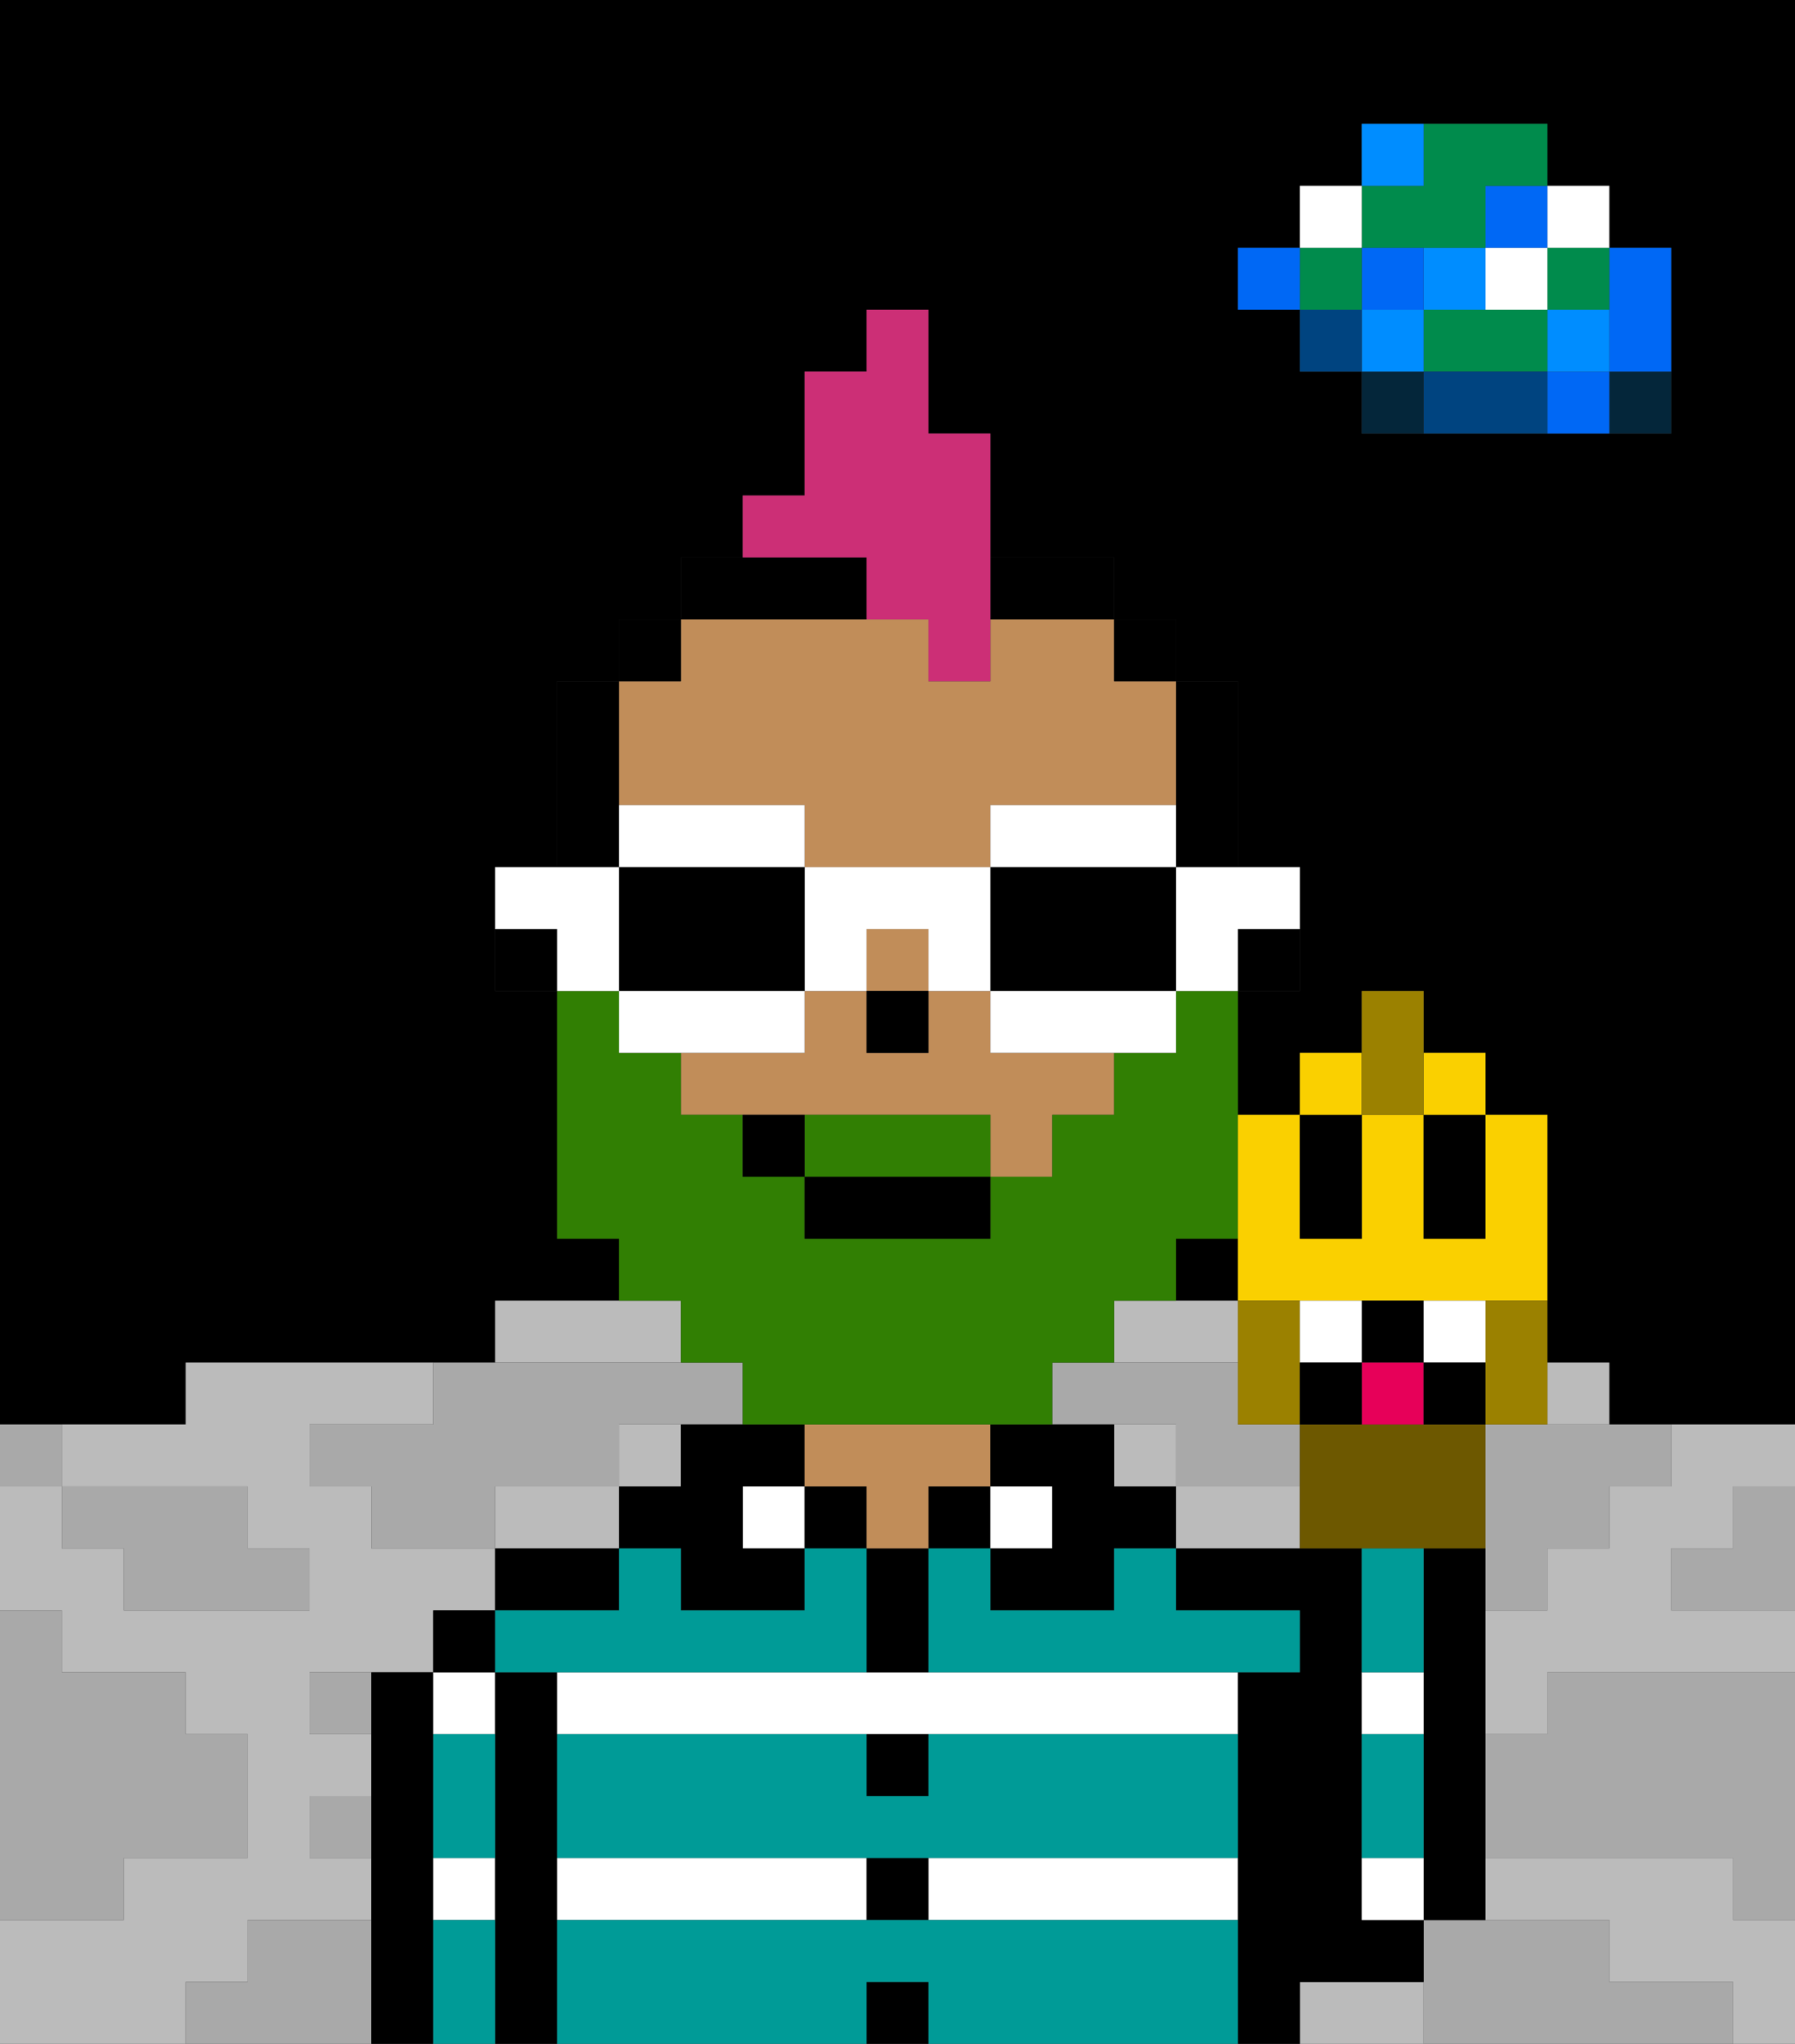 <svg xmlns="http://www.w3.org/2000/svg" viewBox="0 0 29 33"><rect x="0" y="0" width="29" height="33" fill="#333333" stroke="none"/><defs><style>polygon,rect,path{shape-rendering:crispedges;}polygon,rect,path{shape-rendering:crispedges;}.kb167-1{fill:#a9a9a9;}.kb167-2{fill:#bbbbbb;}.kb167-3{fill:#04263a;}.kb167-4{fill:#0068f5;}.kb167-5{fill:#008dff;}.kb167-6{fill:#008b4c;}.kb167-7{fill:#ffffff;}.kb167-8{fill:#004480;}.kb167-9{fill:#000000;}.kb167-10{fill:#ffffff;}.kb167-11{fill:#c18d59;}.kb167-12{fill:#009b97;}.kb167-13{fill:#317f03;}.kb167-14{fill:#cc2f76;}.kb167-15{fill:#fad000;}.kb167-16{fill:#6d5800;}.kb167-17{fill:#9b8100;}.kb167-18{fill:#ffffff;}.kb167-19{fill:#e70059;}</style></defs><polygon class="kb167-1" points="28 25 27 25 27 26 28 26 29 26 29 25 29 24 28 24 28 25"/><path class="kb167-9" d="M27,0H0V23H3V22H8V21h2V20H9V16H8V14H9V11h1V10h1V9h1V8h1V6h1V5h1V7h1V9h2v1h1v1h1v3h1v2H20v2h1V17h1V16h1v1h1v1h1v4h1v1h3V0H27Zm0,5V7H22V6H21V5H20V4h1V3h1V2h3V3h1V4h1Z"/><polygon class="kb167-9" points="20 20.666 20 20.333 20 20 19 20 19 21 20 21 20 20.666"/><polygon class="kb167-1" points="27 32 26 32 26 31 25 31 24 31 23 31 23 32 23 33 24 33 25 33 26 33 27 33 28 33 28 32 27 32"/><polygon class="kb167-1" points="27 27 26 27 25 27 25 28 24 28 24 29 24 30 25 30 26 30 27 30 28 30 28 31 29 31 29 30 29 29 29 28 29 27 28 27 27 27"/><polygon class="kb167-2" points="20 22 20 21 19 21 18 21 18 22 19 22 20 22"/><polygon class="kb167-2" points="10 22 11 22 11 21 10 21 9 21 8 21 8 22 9 22 10 22"/><polygon class="kb167-2" points="28 30 27 30 26 30 25 30 24 30 24 31 25 31 26 31 26 32 27 32 28 32 28 33 29 33 29 32 29 31 28 31 28 30"/><rect class="kb167-2" x="25" y="22" width="1" height="1"/><polygon class="kb167-2" points="22 32 21 32 21 33 22 33 23 33 23 32 22 32"/><polygon class="kb167-2" points="10 25 10 24 9 24 8 24 8 25 9 25 10 25"/><polygon class="kb167-2" points="20 24 19 24 19 25 20 25 21 25 21 24 20 24"/><rect class="kb167-2" x="18" y="23" width="1" height="1"/><rect class="kb167-2" x="10" y="23" width="1" height="1"/><polygon class="kb167-2" points="27 23 27 24 26 24 26 25 25 25 25 26 24 26 24 27 24 28 25 28 25 27 26 27 27 27 28 27 29 27 29 26 28 26 27 26 27 25 28 25 28 24 29 24 29 23 28 23 27 23"/><polygon class="kb167-2" points="4 32 4 31 5 31 6 31 6 30 5 30 5 29 6 29 6 28 5 28 5 27 6 27 7 27 7 26 8 26 8 25 7 25 6 25 6 24 5 24 5 23 6 23 7 23 7 22 6 22 5 22 4 22 3 22 3 23 2 23 1 23 1 24 2 24 3 24 4 24 4 25 5 25 5 26 4 26 3 26 2 26 2 25 1 25 1 24 0 24 0 25 0 26 1 26 1 27 2 27 3 27 3 28 4 28 4 29 4 30 3 30 2 30 2 31 1 31 0 31 0 32 0 33 1 33 2 33 3 33 3 32 4 32"/><rect class="kb167-3" x="26" y="6" width="1" height="1"/><polygon class="kb167-4" points="26 5 26 6 27 6 27 5 27 4 26 4 26 5"/><rect class="kb167-4" x="25" y="6" width="1" height="1"/><rect class="kb167-5" x="25" y="5" width="1" height="1"/><rect class="kb167-6" x="25" y="4" width="1" height="1"/><rect class="kb167-7" x="25" y="3" width="1" height="1"/><polygon class="kb167-1" points="24 23 24 24 24 25 24 26 25 26 25 25 26 25 26 24 27 24 27 23 26 23 25 23 24 23"/><polygon class="kb167-6" points="24 5 23 5 23 6 24 6 25 6 25 5 24 5"/><rect class="kb167-7" x="24" y="4" width="1" height="1"/><rect class="kb167-4" x="24" y="3" width="1" height="1"/><polygon class="kb167-8" points="24 6 23 6 23 7 24 7 25 7 25 6 24 6"/><rect class="kb167-5" x="23" y="4" width="1" height="1"/><rect class="kb167-3" x="22" y="6" width="1" height="1"/><rect class="kb167-5" x="22" y="5" width="1" height="1"/><rect class="kb167-4" x="22" y="4" width="1" height="1"/><polygon class="kb167-6" points="23 4 24 4 24 3 25 3 25 2 24 2 23 2 23 3 22 3 22 4 23 4"/><rect class="kb167-5" x="22" y="2" width="1" height="1"/><rect class="kb167-8" x="21" y="5" width="1" height="1"/><rect class="kb167-6" x="21" y="4" width="1" height="1"/><rect class="kb167-7" x="21" y="3" width="1" height="1"/><rect class="kb167-4" x="20" y="4" width="1" height="1"/><polygon class="kb167-1" points="19 23 19 24 20 24 21 24 21 23 20 23 20 22 19 22 18 22 17 22 17 23 18 23 19 23"/><rect class="kb167-1" x="5" y="27" width="1" height="1"/><polygon class="kb167-1" points="6 23 5 23 5 24 6 24 6 25 7 25 8 25 8 24 9 24 10 24 10 23 11 23 12 23 12 22 11 22 10 22 9 22 8 22 7 22 7 23 6 23"/><polygon class="kb167-1" points="6 31 5 31 4 31 4 32 3 32 3 33 4 33 5 33 6 33 6 32 6 31"/><rect class="kb167-1" x="5" y="29" width="1" height="1"/><polygon class="kb167-1" points="2 31 2 30 3 30 4 30 4 29 4 28 3 28 3 27 2 27 1 27 1 26 0 26 0 27 0 28 0 29 0 30 0 31 1 31 2 31"/><polygon class="kb167-1" points="2 25 2 26 3 26 4 26 5 26 5 25 4 25 4 24 3 24 2 24 1 24 1 25 2 25"/><rect class="kb167-1" y="23" width="1" height="1"/><polygon class="kb167-9" points="23 25 23 26 23 27 23 28 23 29 23 30 23 31 24 31 24 30 24 29 24 28 24 27 24 26 24 25 23 25"/><polygon class="kb167-9" points="7 31 7 30 7 29 7 28 7 27 6 27 6 28 6 29 6 30 6 31 6 32 6 33 7 33 7 32 7 31"/><rect class="kb167-10" x="7" y="27" width="1" height="1"/><rect class="kb167-10" x="7" y="30" width="1" height="1"/><rect class="kb167-9" x="7" y="26" width="1" height="1"/><polygon class="kb167-9" points="9 31 9 30 9 29 9 28 9 27 8 27 8 28 8 29 8 30 8 31 8 32 8 33 9 33 9 32 9 31"/><polygon class="kb167-10" points="11 30 10 30 9 30 9 31 10 31 11 31 12 31 13 31 14 31 14 30 11 30"/><polygon class="kb167-10" points="18 30 17 30 16 30 15 30 15 31 16 31 17 31 18 31 20 31 20 30 19 30 18 30"/><polygon class="kb167-10" points="18 27 16 27 15 27 14 27 11 27 10 27 9 27 9 28 10 28 13 28 14 28 15 28 16 28 17 28 18 28 19 28 20 28 20 27 19 27 18 27"/><polygon class="kb167-9" points="10 26 10 25 9 25 8 25 8 26 9 26 10 26"/><rect class="kb167-10" x="12" y="24" width="1" height="1"/><polygon class="kb167-9" points="11 25 11 26 12 26 13 26 13 25 12 25 12 24 13 24 13 23 12 23 11 23 11 24 10 24 10 25 11 25"/><rect class="kb167-9" x="13" y="24" width="1" height="1"/><rect class="kb167-9" x="14" y="32" width="1" height="1"/><rect class="kb167-9" x="14" y="30" width="1" height="1"/><rect class="kb167-9" x="14" y="28" width="1" height="1"/><polygon class="kb167-9" points="14 26 14 27 15 27 15 26 15 25 14 25 14 26"/><rect class="kb167-9" x="15" y="24" width="1" height="1"/><polygon class="kb167-11" points="14 24 14 25 15 25 15 24 16 24 16 23 15 23 14 23 13 23 13 24 14 24"/><rect class="kb167-10" x="16" y="24" width="1" height="1"/><polygon class="kb167-9" points="18 24 18 23 17 23 16 23 16 24 17 24 17 25 16 25 16 26 17 26 18 26 18 25 19 25 19 24 18 24"/><polygon class="kb167-9" points="22 32 23 32 23 31 22 31 22 30 22 29 22 28 22 27 22 26 22 25 21 25 20 25 19 25 19 26 20 26 21 26 21 27 20 27 20 28 20 29 20 30 20 31 20 32 20 33 21 33 21 32 22 32"/><rect class="kb167-10" x="22" y="30" width="1" height="1"/><rect class="kb167-10" x="22" y="27" width="1" height="1"/><polygon class="kb167-12" points="20 31 18 31 17 31 16 31 15 31 14 31 13 31 12 31 11 31 10 31 9 31 9 32 9 33 10 33 11 33 12 33 13 33 14 33 14 32 15 32 15 33 16 33 17 33 18 33 19 33 20 33 20 32 20 31"/><polygon class="kb167-12" points="18 28 17 28 16 28 15 28 15 29 14 29 14 28 13 28 10 28 9 28 9 29 9 30 10 30 11 30 14 30 15 30 16 30 17 30 18 30 19 30 20 30 20 29 20 28 19 28 18 28"/><polygon class="kb167-12" points="11 27 14 27 14 26 14 25 13 25 13 26 12 26 11 26 11 25 10 25 10 26 9 26 8 26 8 27 9 27 10 27 11 27"/><polygon class="kb167-12" points="18 26 17 26 16 26 16 25 15 25 15 26 15 27 16 27 18 27 19 27 20 27 21 27 21 26 20 26 19 26 19 25 18 25 18 26"/><polygon class="kb167-12" points="23 29 23 28 22 28 22 29 22 30 23 30 23 29"/><polygon class="kb167-12" points="23 26 23 25 22 25 22 26 22 27 23 27 23 26"/><polygon class="kb167-12" points="8 31 7 31 7 32 7 33 8 33 8 32 8 31"/><polygon class="kb167-12" points="7 29 7 30 8 30 8 29 8 28 7 28 7 29"/><rect class="kb167-9" x="20" y="15" width="1" height="1"/><polygon class="kb167-9" points="19 13 19 14 20 14 20 13 20 12 20 11 19 11 19 12 19 13"/><polygon class="kb167-11" points="16 17 16 16 15 16 15 17 14 17 14 16 13 16 13 17 12 17 11 17 11 18 12 18 13 18 14 18 15 18 16 18 16 19 17 19 17 18 18 18 18 17 17 17 16 17"/><polygon class="kb167-11" points="10 13 11 13 12 13 13 13 13 14 14 14 15 14 16 14 16 13 17 13 18 13 19 13 19 12 19 11 18 11 18 10 17 10 16 10 16 11 15 11 15 10 14 10 13 10 12 10 11 10 11 11 10 11 10 12 10 13"/><rect class="kb167-11" x="14" y="15" width="1" height="1"/><rect class="kb167-9" x="18" y="10" width="1" height="1"/><polygon class="kb167-9" points="13 10 14 10 14 9 13 9 12 9 11 9 11 10 12 10 13 10"/><polygon class="kb167-9" points="17 10 18 10 18 9 17 9 16 9 16 10 17 10"/><rect class="kb167-9" x="10" y="10" width="1" height="1"/><polygon class="kb167-9" points="10 13 10 12 10 11 9 11 9 12 9 13 9 14 10 14 10 13"/><rect class="kb167-9" x="8" y="15" width="1" height="1"/><rect class="kb167-9" x="14" y="16" width="1" height="1"/><polygon class="kb167-13" points="15 18 14 18 13 18 13 19 16 19 16 18 15 18"/><polygon class="kb167-13" points="11 22 12 22 12 23 13 23 14 23 15 23 16 23 17 23 17 22 18 22 18 21 19 21 19 20 20 20 20 19 20 18 20 17 20 16 19 16 19 17 18 17 18 18 17 18 17 19 16 19 16 20 13 20 13 19 12 19 12 18 11 18 11 17 10 17 10 16 9 16 9 17 9 18 9 19 9 20 10 20 10 21 11 21 11 22"/><rect class="kb167-9" x="13" y="19" width="3" height="1"/><rect class="kb167-9" x="12" y="18" width="1" height="1"/><polygon class="kb167-14" points="14 9 14 10 15 10 15 11 16 11 16 10 16 9 16 8 16 7 15 7 15 6 15 5 14 5 14 6 13 6 13 7 13 8 12 8 12 9 13 9 14 9"/><polygon class="kb167-7" points="19 15 19 16 20 16 20 15 21 15 21 14 20 14 19 14 19 15"/><polygon class="kb167-7" points="18 14 19 14 19 13 18 13 17 13 16 13 16 14 17 14 18 14"/><polygon class="kb167-9" points="19 14 18 14 17 14 16 14 16 15 16 16 17 16 18 16 19 16 19 15 19 14"/><polygon class="kb167-7" points="17 16 16 16 16 17 17 17 18 17 19 17 19 16 18 16 17 16"/><polygon class="kb167-7" points="13 16 14 16 14 15 15 15 15 16 16 16 16 15 16 14 15 14 14 14 13 14 13 15 13 16"/><polygon class="kb167-7" points="12 14 13 14 13 13 12 13 11 13 10 13 10 14 11 14 12 14"/><polygon class="kb167-9" points="12 16 13 16 13 15 13 14 12 14 11 14 10 14 10 15 10 16 11 16 12 16"/><polygon class="kb167-7" points="13 17 13 16 12 16 11 16 10 16 10 17 11 17 12 17 13 17"/><polygon class="kb167-7" points="10 15 10 14 9 14 8 14 8 15 9 15 9 16 10 16 10 15"/><polygon class="kb167-15" points="20 20 20 20.333 20 20.666 20 21 21 21 22 21 23 21 24 21 25 21 25 20 25 19 25 18 24 18 24 19 24 20 23 20 23 19 23 18 22 18 22 19 22 20 21 20 21 19 21 18 20 18 20 19 20 20"/><polygon class="kb167-9" points="21 20 22 20 22 19 22 18 21 18 21 19 21 20"/><polygon class="kb167-9" points="23 19 23 20 24 20 24 19 24 18 23 18 23 19"/><polygon class="kb167-16" points="24 25 24 24 24 23 23 23 22 23 21 23 21 24 21 25 22 25 23 25 24 25"/><polygon class="kb167-17" points="20 23 21 23 21 22 21 21.5 21 21 20 21 20 22 20 23"/><polygon class="kb167-17" points="24 21.223 24 21.333 24 21.444 24 21.666 24 22 24 23 25 23 25 22 25 21 24 21 24 21.223"/><rect class="kb167-9" x="22" y="21" width="1" height="1"/><polygon class="kb167-18" points="21 22 22 22 22 21 21 21 21 21.5 21 22"/><polygon class="kb167-18" points="24 22 24 21.666 24 21.444 24 21.333 24 21.223 24 21 23 21 23 22 24 22"/><rect class="kb167-15" x="21" y="17" width="1" height="1"/><rect class="kb167-15" x="23" y="17" width="1" height="1"/><polygon class="kb167-17" points="23 18 23 17 23 16 22 16 22 17 22 18 23 18"/><rect class="kb167-19" x="22" y="22" width="1" height="1"/><rect class="kb167-9" x="21" y="22" width="1" height="1"/><rect class="kb167-9" x="23" y="22" width="1" height="1"/></svg>